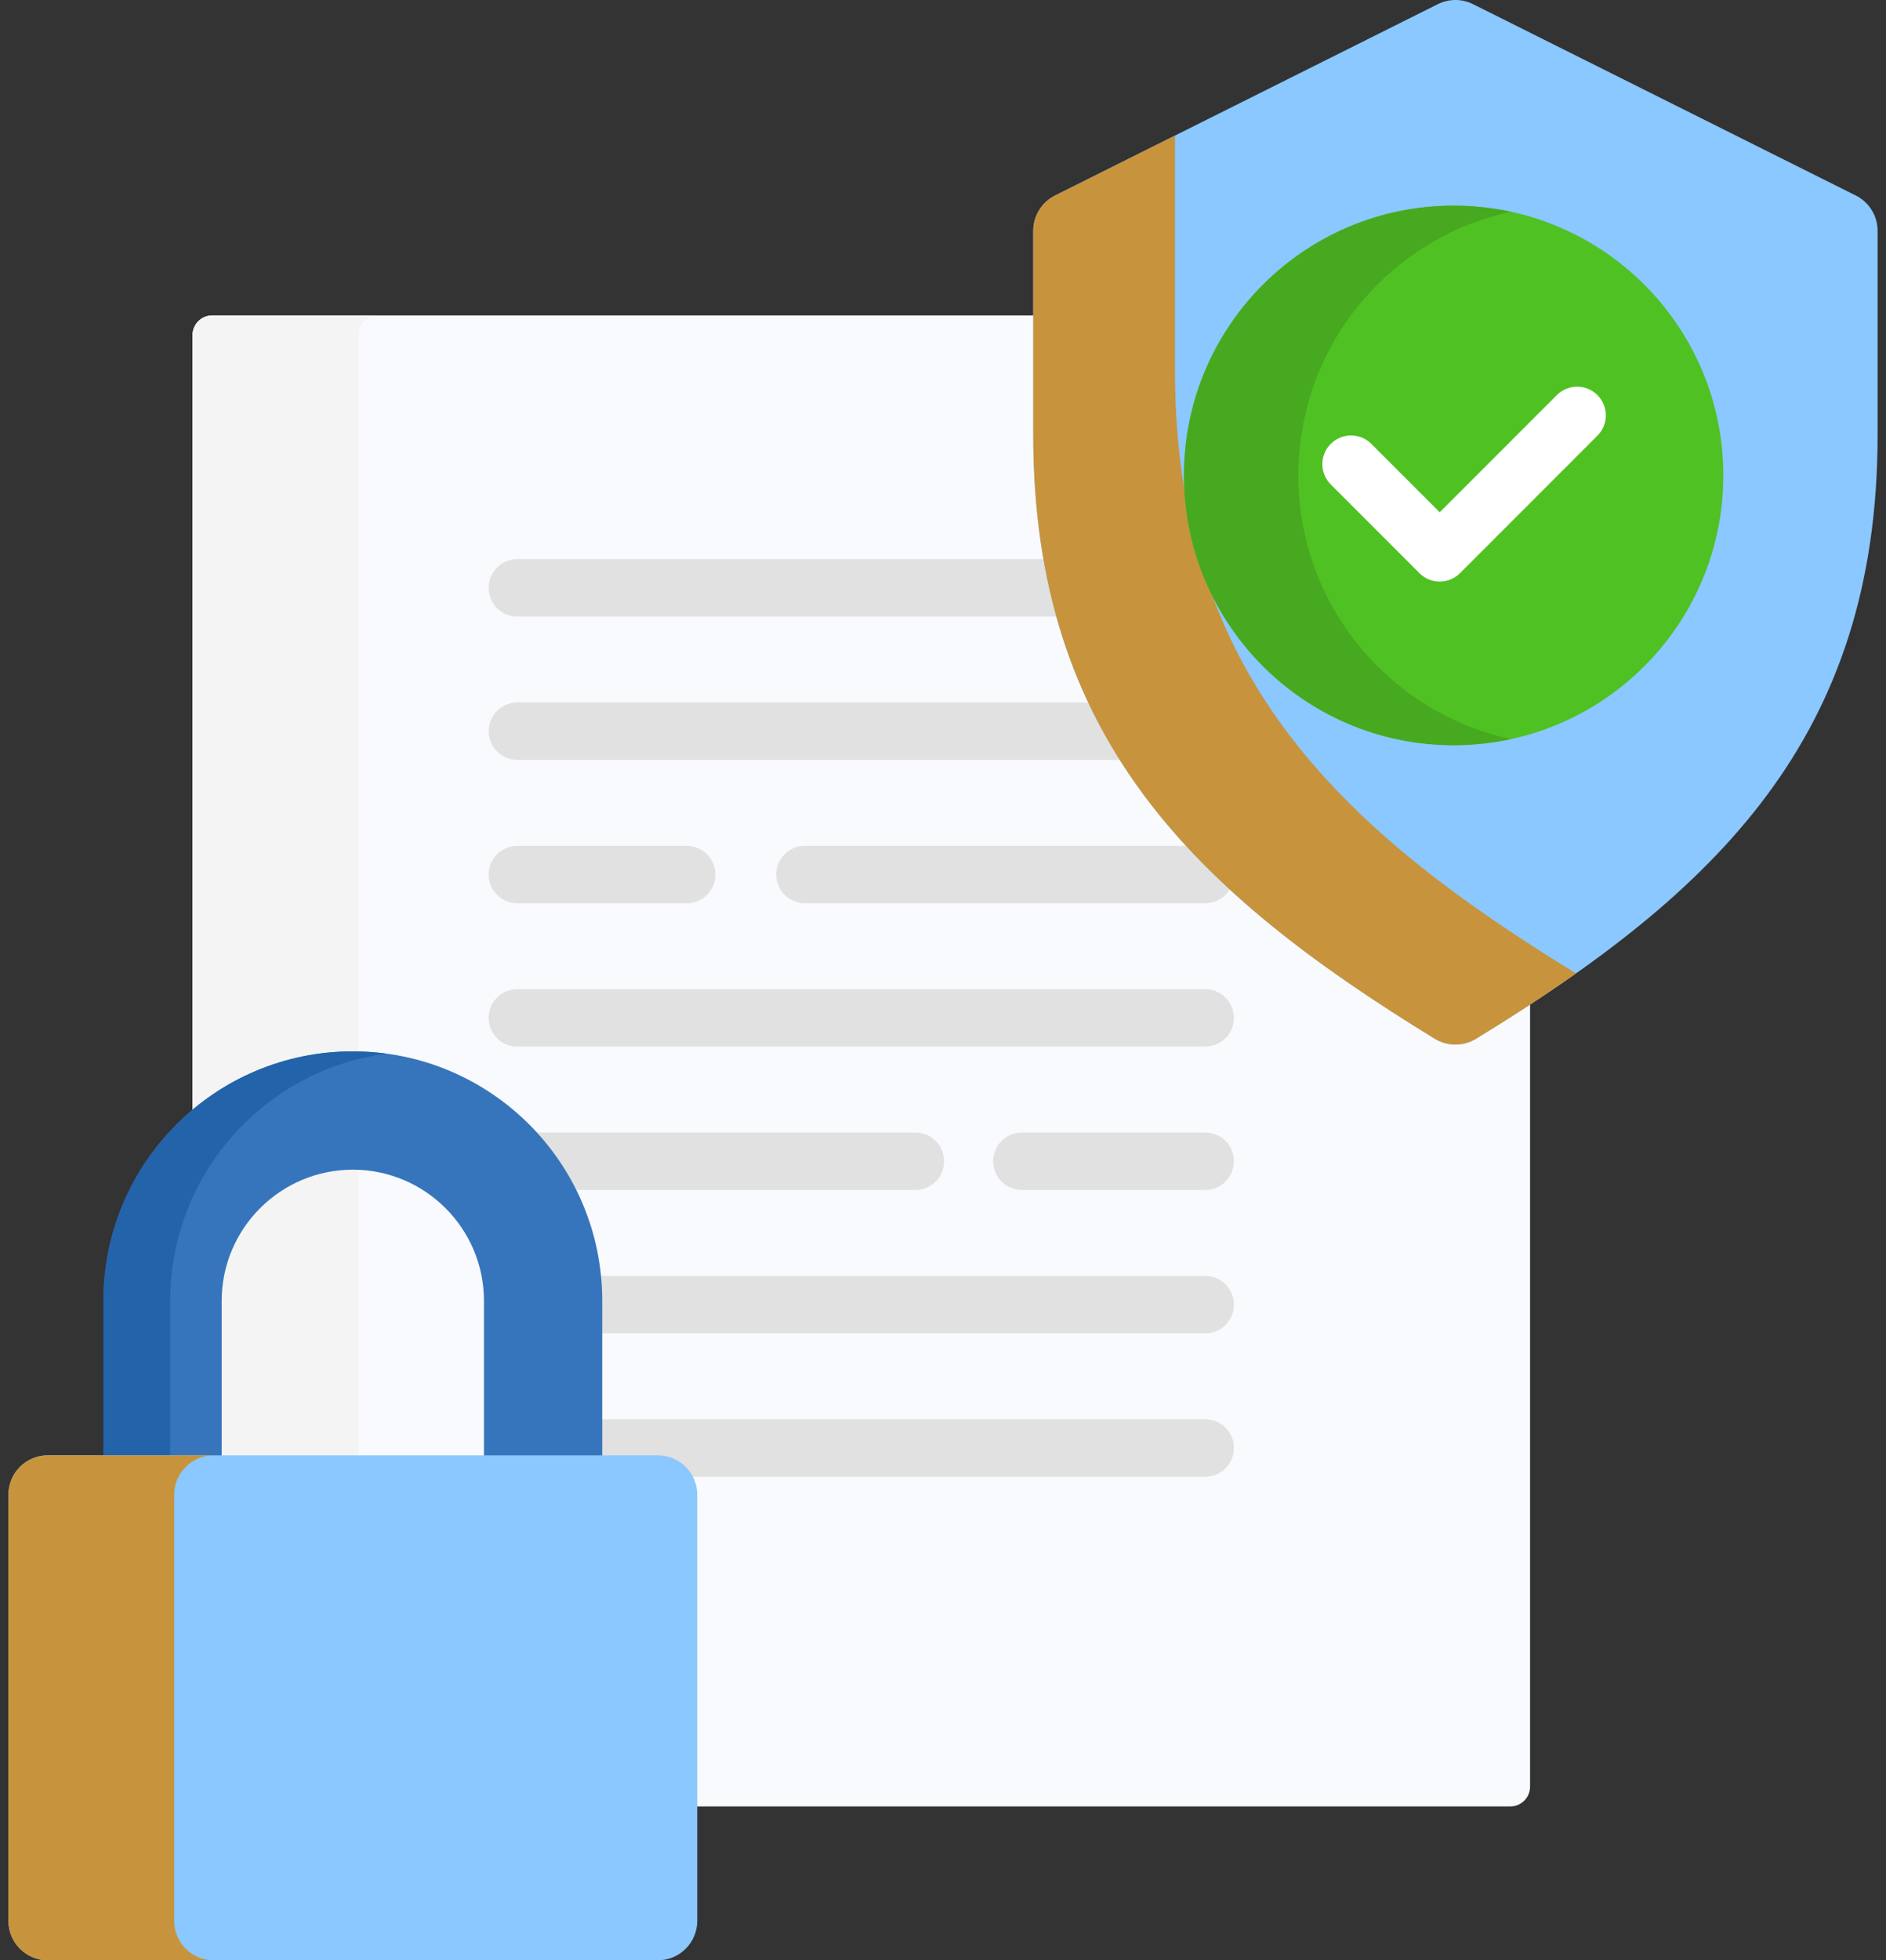 <svg width="77" height="80" viewBox="0 0 77 80" fill="none" xmlns="http://www.w3.org/2000/svg">
<rect x="0" y="0" width="77" height="80" fill="#333333" stroke="none"/>
<path d="M60.182 42.259C59.953 42.399 59.69 42.474 59.421 42.474C59.152 42.474 58.889 42.399 58.66 42.259C48.585 36.094 42.341 29.844 42.341 17.752V12.872H8.665C8.221 12.872 7.86 13.232 7.86 13.676V59.548H26.857C27.658 59.548 28.31 60.2 28.31 61.002V73.72H61.663C62.107 73.72 62.468 73.359 62.468 72.915V40.813C61.73 41.297 60.968 41.779 60.182 42.259Z" fill="#F8FAFD"/>
<path d="M14.637 59.548V13.676C14.637 13.232 14.997 12.872 15.442 12.872H8.665C8.221 12.872 7.86 13.232 7.86 13.676V59.548H14.637Z" fill="#F4F4F4"/>
<path d="M42.755 22.816H21.122C20.475 22.816 19.95 23.341 19.95 23.988C19.95 24.635 20.475 25.16 21.122 25.16H43.282C43.072 24.407 42.896 23.626 42.755 22.816Z" fill="#E1E1E1"/>
<path d="M44.589 28.667H21.122C20.475 28.667 19.95 29.192 19.95 29.839C19.95 30.486 20.475 31.011 21.122 31.011H45.889C45.41 30.26 44.976 29.48 44.589 28.667Z" fill="#E1E1E1"/>
<path d="M48.625 34.518H32.866C32.218 34.518 31.694 35.042 31.694 35.69C31.694 36.337 32.218 36.862 32.866 36.862H49.206C49.686 36.862 50.099 36.572 50.279 36.158C49.699 35.624 49.148 35.078 48.625 34.518Z" fill="#E1E1E1"/>
<path d="M28.037 36.862H21.122C20.475 36.862 19.95 36.337 19.95 35.69C19.95 35.042 20.475 34.518 21.122 34.518H28.037C28.684 34.518 29.209 35.042 29.209 35.69C29.209 36.337 28.684 36.862 28.037 36.862Z" fill="#E1E1E1"/>
<path d="M49.206 42.712H21.122C20.475 42.712 19.95 42.188 19.95 41.54C19.95 40.893 20.475 40.368 21.122 40.368H49.206C49.853 40.368 50.377 40.893 50.377 41.54C50.377 42.188 49.853 42.712 49.206 42.712Z" fill="#E1E1E1"/>
<path d="M49.206 48.563H41.719C41.072 48.563 40.547 48.038 40.547 47.391C40.547 46.744 41.072 46.219 41.719 46.219H49.206C49.853 46.219 50.378 46.744 50.378 47.391C50.378 48.038 49.853 48.563 49.206 48.563Z" fill="#E1E1E1"/>
<path d="M37.373 46.219H21.698C22.354 46.915 22.91 47.703 23.347 48.563H37.373C38.02 48.563 38.545 48.038 38.545 47.391C38.545 46.744 38.02 46.219 37.373 46.219Z" fill="#E1E1E1"/>
<path d="M49.206 52.07H24.379C24.413 52.405 24.431 52.744 24.431 53.088V54.414H49.206C49.853 54.414 50.377 53.889 50.377 53.242C50.377 52.594 49.853 52.07 49.206 52.07Z" fill="#E1E1E1"/>
<path d="M49.206 57.921H24.431V59.548H26.857C27.389 59.548 27.854 59.837 28.107 60.264H49.206C49.853 60.264 50.378 59.74 50.378 59.093C50.378 58.445 49.853 57.921 49.206 57.921Z" fill="#E1E1E1"/>
<path d="M43.075 7.979C42.53 8.252 42.185 8.809 42.185 9.419V17.752C42.185 30.072 48.731 36.367 58.578 42.392C59.095 42.709 59.747 42.709 60.264 42.392C70.111 36.367 76.657 30.072 76.657 17.752V9.419C76.657 8.809 76.313 8.252 75.767 7.979L60.141 0.17C59.688 -0.057 59.154 -0.057 58.702 0.17L43.075 7.979Z" fill="#8AC8FF"/>
<path d="M47.971 15.096V5.532L43.075 7.979C42.53 8.252 42.185 8.809 42.185 9.419V17.752C42.185 30.072 48.731 36.367 58.578 42.392C59.095 42.709 59.747 42.709 60.264 42.392C61.698 41.515 63.061 40.632 64.345 39.725C54.509 33.703 47.971 27.408 47.971 15.096Z" fill="#C7943D"/>
<path d="M59.349 30.412C65.429 30.412 70.358 25.483 70.358 19.402C70.358 13.322 65.429 8.393 59.349 8.393C53.269 8.393 48.339 13.322 48.339 19.402C48.339 25.483 53.269 30.412 59.349 30.412Z" fill="#4FC123"/>
<path d="M53.008 19.402C53.008 14.123 56.725 9.714 61.683 8.643C60.931 8.481 60.15 8.393 59.349 8.393C53.269 8.393 48.339 13.322 48.339 19.402C48.339 25.483 53.268 30.412 59.349 30.412C60.15 30.412 60.931 30.324 61.683 30.162C56.725 29.09 53.008 24.681 53.008 19.402Z" fill="#47A920"/>
<path d="M58.779 23.734C58.48 23.734 58.18 23.62 57.951 23.391L54.331 19.771C53.873 19.314 53.873 18.572 54.331 18.114C54.789 17.657 55.531 17.657 55.988 18.114L58.779 20.905L63.561 16.123C64.019 15.666 64.761 15.666 65.218 16.123C65.676 16.581 65.676 17.323 65.218 17.78L59.608 23.391C59.379 23.62 59.079 23.734 58.779 23.734Z" fill="white"/>
<path d="M9.051 59.548V53.089C9.051 50.136 11.453 47.735 14.405 47.735C17.357 47.735 19.759 50.136 19.759 53.089V59.548H24.588V53.088C24.588 47.465 20.029 42.906 14.405 42.906C8.781 42.906 4.222 47.464 4.222 53.088V59.548H9.051Z" fill="#3675BB"/>
<path d="M6.95 59.548V53.088C6.95 47.928 10.791 43.666 15.769 42.999C15.322 42.94 14.867 42.906 14.405 42.906C8.781 42.906 4.222 47.465 4.222 53.089V59.549H6.95V59.548Z" fill="#2263AA"/>
<path d="M26.857 80H1.952C1.063 80 0.343 79.279 0.343 78.39V61.002C0.343 60.112 1.063 59.392 1.952 59.392H26.857C27.746 59.392 28.467 60.112 28.467 61.002V78.39C28.467 79.279 27.746 80 26.857 80Z" fill="#8AC8FF"/>
<path d="M7.112 78.39V61.002C7.112 60.112 7.832 59.392 8.721 59.392H1.952C1.063 59.392 0.343 60.112 0.343 61.002V78.39C0.343 79.279 1.063 80 1.952 80H8.721C7.832 80 7.112 79.279 7.112 78.39Z" fill="#C7943D"/>
</svg>
